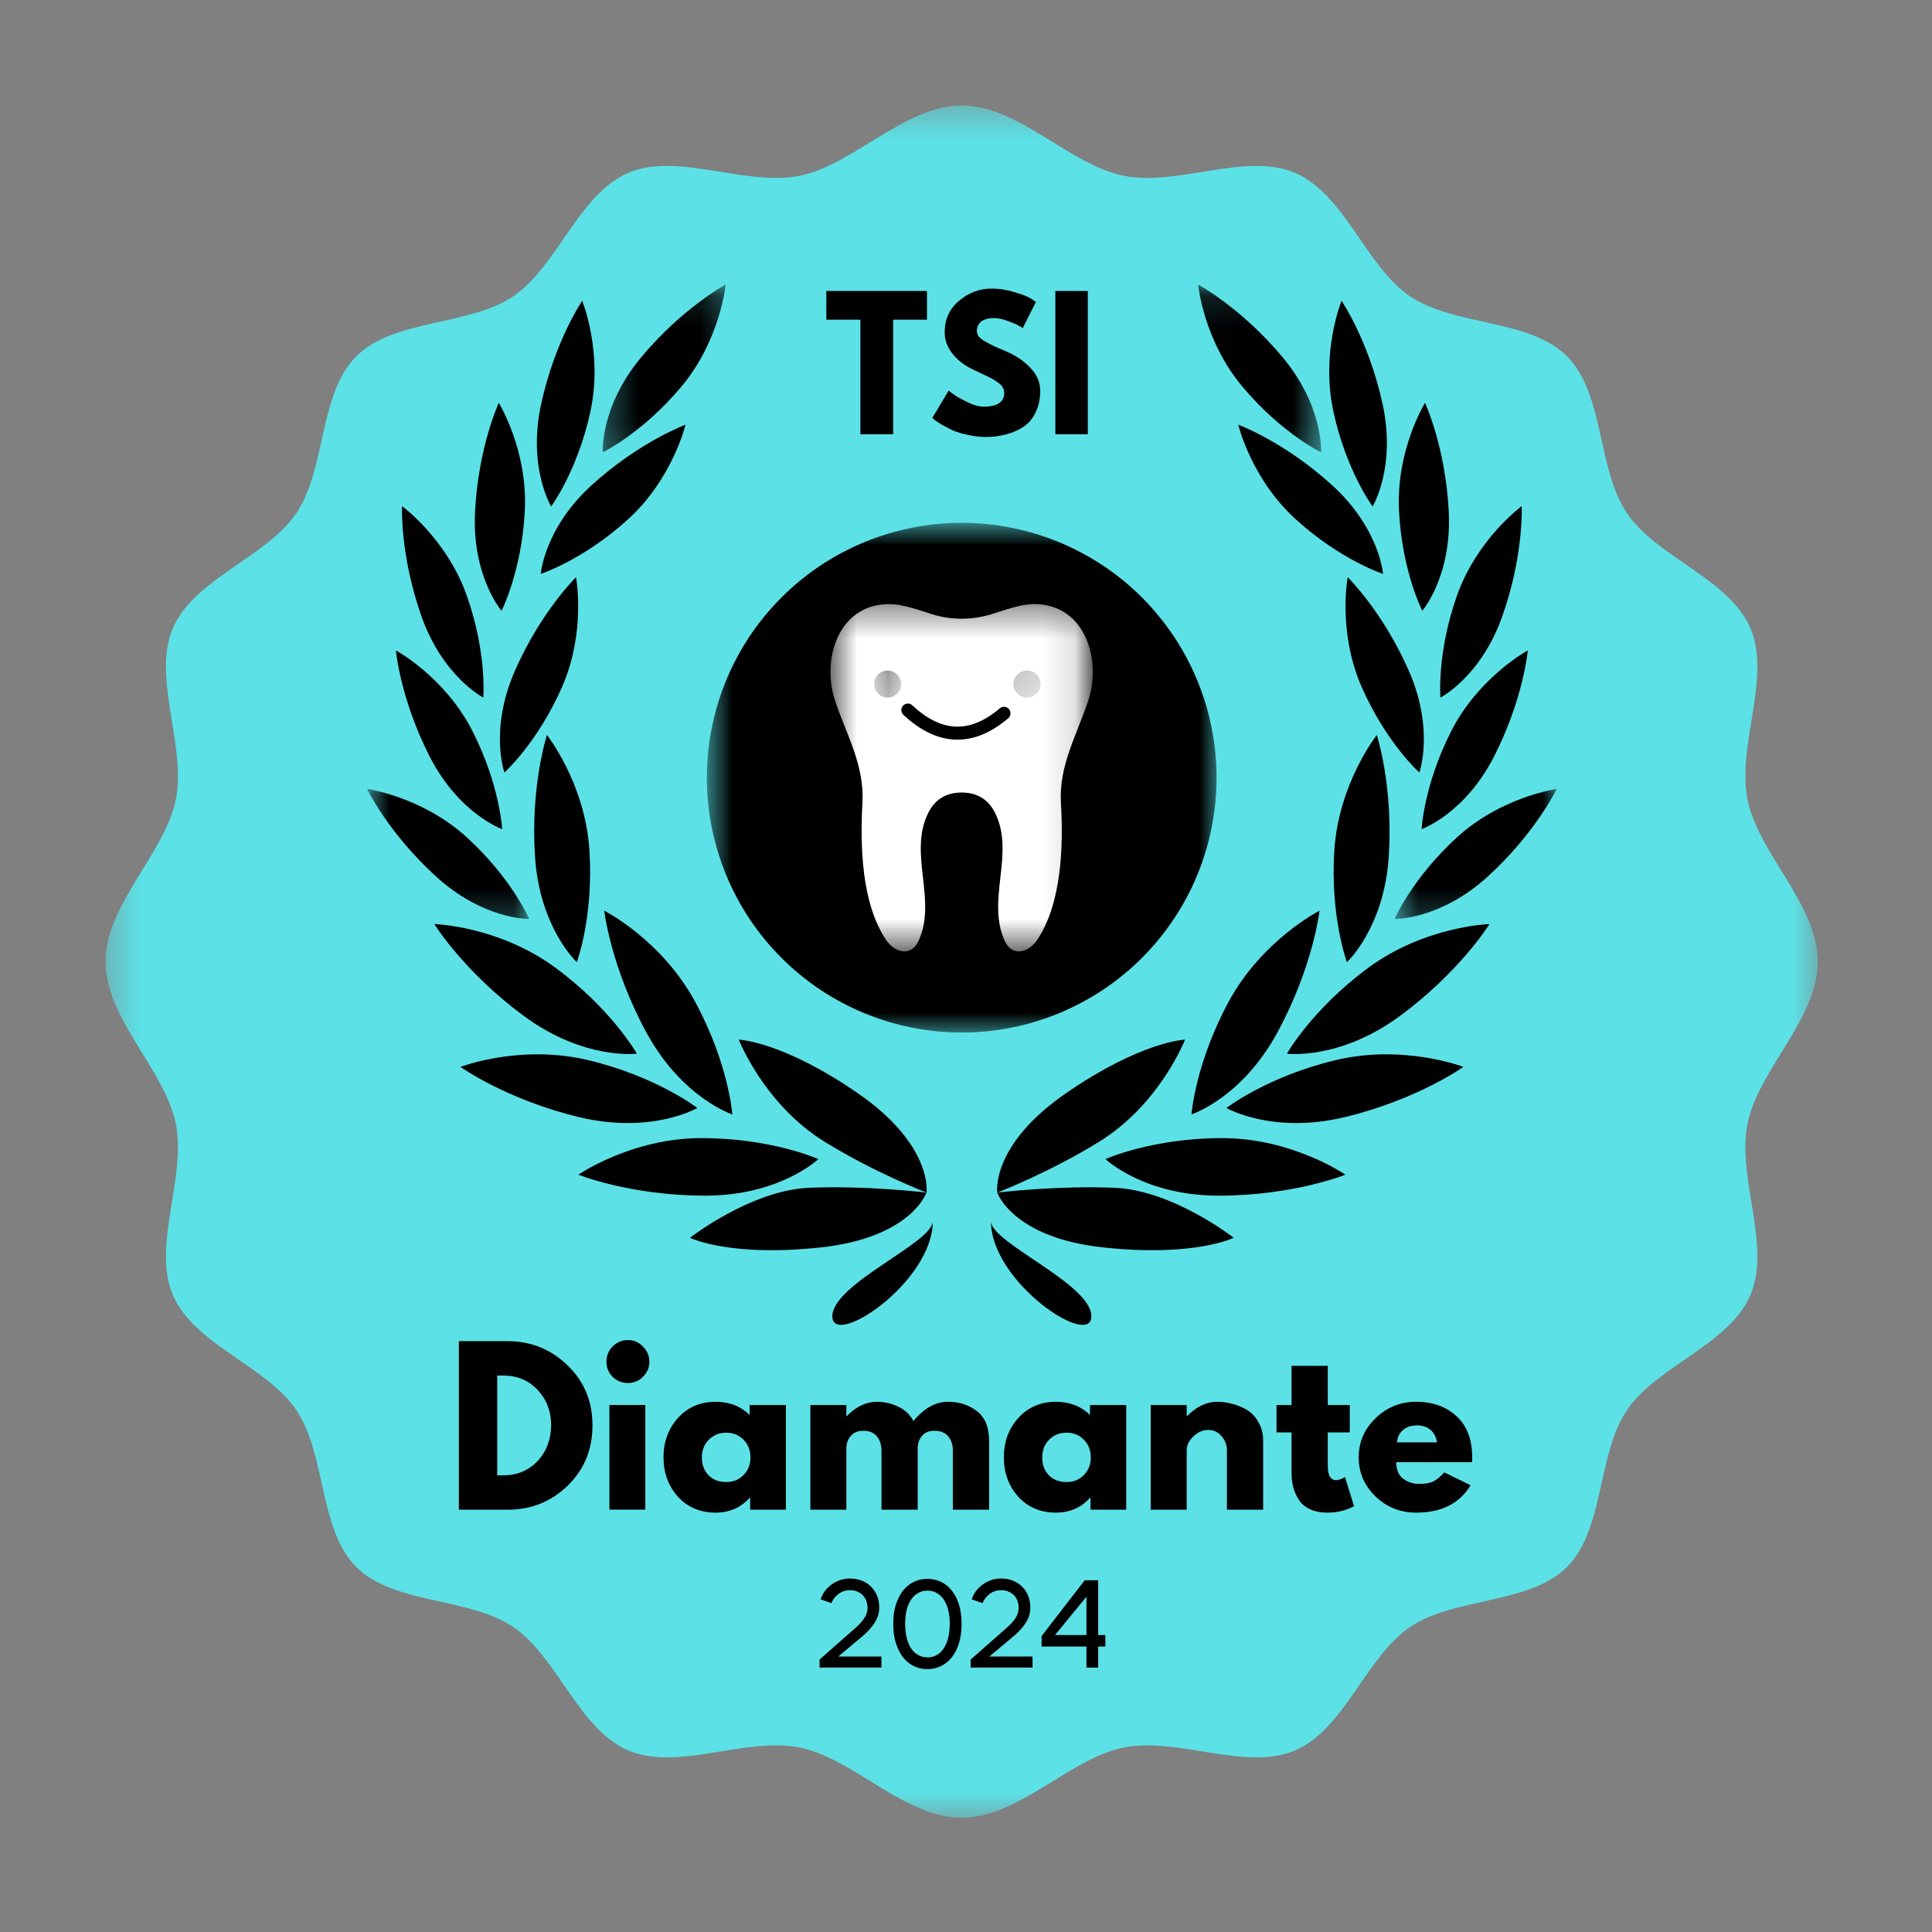<svg width="62" height="62" viewBox="0 0 62 62" fill="none" xmlns="http://www.w3.org/2000/svg">
<rect x="0" y="0" width="62" height="62" fill="#808080" stroke="none"/>
<mask id="mask0_613_733" style="mask-type:luminance" maskUnits="userSpaceOnUse" x="3" y="3" width="56" height="56">
<path d="M3.387 3.387H58.418V58.418H3.387V3.387Z" fill="white"/>
</mask>
<g mask="url(#mask0_613_733)">
<path fill-rule="evenodd" clip-rule="evenodd" d="M30.86 3.387C32.697 3.387 34.318 5.285 36.051 5.639C37.782 5.994 39.962 4.872 41.556 5.546C43.146 6.22 43.837 8.556 45.254 9.511C46.67 10.469 49.084 10.228 50.287 11.434C51.49 12.637 51.252 15.05 52.21 16.467C53.165 17.884 55.501 18.575 56.175 20.166C56.849 21.759 55.727 23.939 56.082 25.67C56.435 27.403 58.334 29.024 58.334 30.86C58.334 32.697 56.435 34.318 56.082 36.051C55.727 37.782 56.849 39.962 56.175 41.556C55.501 43.146 53.165 43.837 52.21 45.254C51.252 46.67 51.49 49.084 50.287 50.287C49.084 51.49 46.67 51.252 45.254 52.21C43.837 53.165 43.146 55.501 41.556 56.175C39.962 56.849 37.782 55.727 36.051 56.082C34.318 56.438 32.697 58.334 30.86 58.334C29.024 58.334 27.403 56.438 25.67 56.082C23.939 55.727 21.759 56.849 20.166 56.175C18.575 55.501 17.884 53.165 16.467 52.21C15.05 51.252 12.637 51.49 11.434 50.287C10.228 49.084 10.469 46.67 9.511 45.254C8.556 43.837 6.22 43.146 5.546 41.556C4.872 39.962 5.994 37.782 5.639 36.051C5.283 34.318 3.387 32.697 3.387 30.86C3.387 29.024 5.283 27.403 5.639 25.67C5.994 23.939 4.872 21.759 5.546 20.166C6.22 18.575 8.556 17.884 9.511 16.467C10.469 15.05 10.228 12.637 11.434 11.434C12.637 10.228 15.05 10.469 16.467 9.511C17.884 8.556 18.575 6.22 20.166 5.546C21.759 4.872 23.939 5.994 25.67 5.639C27.403 5.285 29.024 3.387 30.86 3.387Z" fill="#5CE1E6"/>
</g>
<path d="M29.731 38.272C29.731 38.272 29.247 39.721 26.319 40.033C23.391 40.346 22.143 39.721 22.143 39.721C22.143 39.721 24.095 38.197 25.968 38.117C27.841 38.04 29.731 38.272 29.731 38.272Z" fill="black"/>
<path d="M29.733 38.272C29.733 38.272 29.952 36.756 27.528 35.083C25.104 33.411 23.709 33.363 23.709 33.363C23.709 33.363 24.51 35.43 26.46 36.638C28.055 37.626 29.733 38.272 29.733 38.272Z" fill="black"/>
<path d="M26.261 37.197C26.261 37.197 24.767 36.523 22.513 36.523C20.259 36.523 18.562 37.697 18.562 37.697C18.562 37.697 20.231 38.37 22.631 38.37C25.032 38.37 26.261 37.197 26.261 37.197Z" fill="black"/>
<path d="M23.502 35.762C23.502 35.762 23.382 34.126 22.305 32.143C21.229 30.158 19.391 29.224 19.391 29.224C19.391 29.224 19.595 31.015 20.74 33.127C21.888 35.241 23.502 35.762 23.502 35.762Z" fill="black"/>
<path d="M22.377 35.557C22.377 35.557 21.083 34.552 18.891 34.025C16.702 33.495 14.777 34.238 14.777 34.238C14.777 34.238 16.241 35.284 18.575 35.848C20.909 36.41 22.377 35.557 22.377 35.557Z" fill="black"/>
<path d="M20.437 33.813C20.437 33.813 19.632 32.386 17.815 31.049C15.998 29.715 13.938 29.654 13.938 29.654C13.938 29.654 14.883 31.185 16.818 32.608C18.753 34.031 20.437 33.813 20.437 33.813Z" fill="black"/>
<path d="M18.511 30.877C18.511 30.877 19.056 29.416 18.914 27.271C18.772 25.129 17.553 23.588 17.553 23.588C17.553 23.588 17.017 25.218 17.17 27.5C17.321 29.781 18.511 30.877 18.511 30.877Z" fill="black"/>
<mask id="mask1_613_733" style="mask-type:luminance" maskUnits="userSpaceOnUse" x="11" y="24" width="7" height="6">
<path d="M11.742 24.8H17.085V29.76H11.742V24.8Z" fill="white"/>
</mask>
<g mask="url(#mask1_613_733)">
<path d="M16.982 29.49C16.982 29.49 16.423 28.19 14.985 26.875C13.546 25.562 11.781 25.318 11.781 25.318C11.781 25.318 12.453 26.722 13.986 28.121C15.516 29.523 16.982 29.49 16.982 29.49Z" fill="black"/>
</g>
<path d="M16.115 26.608C16.115 26.608 16.044 25.192 15.159 23.456C14.272 21.719 12.705 20.873 12.705 20.873C12.705 20.873 12.843 22.423 13.786 24.272C14.731 26.122 16.115 26.608 16.115 26.608Z" fill="black"/>
<path d="M15.509 22.385C15.509 22.385 15.632 20.973 14.986 19.132C14.343 17.292 12.902 16.243 12.902 16.243C12.902 16.243 12.831 17.797 13.518 19.756C14.205 21.718 15.509 22.385 15.509 22.385Z" fill="black"/>
<path d="M16.095 19.601C16.095 19.601 16.741 18.342 16.842 16.394C16.941 14.445 16.007 12.928 16.007 12.928C16.007 12.928 15.352 14.338 15.245 16.413C15.137 18.488 16.095 19.601 16.095 19.601Z" fill="black"/>
<path d="M17.687 16.252C17.687 16.252 18.531 15.115 18.946 13.21C19.36 11.305 18.683 9.653 18.683 9.653C18.683 9.653 17.807 10.938 17.366 12.969C16.925 14.996 17.687 16.252 17.687 16.252Z" fill="black"/>
<path d="M16.188 24.791C16.188 24.791 17.241 23.846 18.029 22.064C18.817 20.279 18.485 18.524 18.485 18.524C18.485 18.524 17.37 19.609 16.531 21.51C15.693 23.409 16.188 24.791 16.188 24.791Z" fill="black"/>
<path d="M17.354 18.417C17.354 18.417 18.699 17.982 20.146 16.673C21.588 15.366 21.999 13.629 21.999 13.629C21.999 13.629 20.54 14.165 19 15.558C17.463 16.951 17.354 18.417 17.354 18.417Z" fill="black"/>
<mask id="mask2_613_733" style="mask-type:luminance" maskUnits="userSpaceOnUse" x="19" y="9" width="5" height="6">
<path d="M19.289 9.124H23.698V14.881H19.289V9.124Z" fill="white"/>
</mask>
<g mask="url(#mask2_613_733)">
<path d="M19.343 14.515C19.343 14.515 20.618 13.899 21.868 12.405C23.119 10.911 23.287 9.133 23.287 9.133C23.287 9.133 21.916 9.865 20.583 11.458C19.251 13.049 19.343 14.515 19.343 14.515Z" fill="black"/>
</g>
<path d="M29.934 39.19C29.934 41.151 26.711 43.286 26.711 42.242C26.711 41.2 29.934 39.885 29.934 39.19Z" fill="black"/>
<path d="M31.801 39.19C31.801 41.151 35.023 43.286 35.023 42.242C35.023 41.2 31.801 39.885 31.801 39.19Z" fill="black"/>
<path d="M32.004 38.272C32.004 38.272 32.49 39.721 35.418 40.033C38.344 40.346 39.592 39.721 39.592 39.721C39.592 39.721 37.642 38.197 35.769 38.117C33.894 38.04 32.004 38.272 32.004 38.272Z" fill="black"/>
<path d="M32.003 38.272C32.003 38.272 31.784 36.756 34.208 35.083C36.632 33.411 38.029 33.363 38.029 33.363C38.029 33.363 37.228 35.43 35.275 36.638C33.68 37.626 32.003 38.272 32.003 38.272Z" fill="black"/>
<path d="M35.477 37.197C35.477 37.197 36.968 36.523 39.222 36.523C41.476 36.523 43.175 37.697 43.175 37.697C43.175 37.697 41.507 38.37 39.106 38.37C36.706 38.37 35.477 37.197 35.477 37.197Z" fill="black"/>
<path d="M38.236 35.762C38.236 35.762 38.357 34.126 39.431 32.143C40.508 30.158 42.346 29.224 42.346 29.224C42.346 29.224 42.142 31.015 40.996 33.127C39.851 35.241 38.236 35.762 38.236 35.762Z" fill="black"/>
<path d="M39.359 35.557C39.359 35.557 40.653 34.552 42.845 34.025C45.036 33.495 46.961 34.238 46.961 34.238C46.961 34.238 45.497 35.284 43.163 35.848C40.83 36.41 39.359 35.557 39.359 35.557Z" fill="black"/>
<path d="M41.299 33.813C41.299 33.813 42.104 32.386 43.921 31.049C45.74 29.715 47.8 29.654 47.8 29.654C47.8 29.654 46.853 31.185 44.918 32.608C42.984 34.031 41.299 33.813 41.299 33.813Z" fill="black"/>
<path d="M43.225 30.877C43.225 30.877 42.68 29.416 42.822 27.271C42.965 25.129 44.183 23.588 44.183 23.588C44.183 23.588 44.717 25.218 44.566 27.5C44.413 29.781 43.225 30.877 43.225 30.877Z" fill="black"/>
<mask id="mask3_613_733" style="mask-type:luminance" maskUnits="userSpaceOnUse" x="44" y="24" width="7" height="6">
<path d="M44.641 24.8H50.012V29.76H44.641V24.8Z" fill="white"/>
</mask>
<g mask="url(#mask3_613_733)">
<path d="M44.754 29.49C44.754 29.49 45.314 28.19 46.752 26.875C48.19 25.562 49.957 25.318 49.957 25.318C49.957 25.318 49.283 26.722 47.753 28.121C46.22 29.523 44.754 29.49 44.754 29.49Z" fill="black"/>
</g>
<path d="M45.621 26.608C45.621 26.608 45.69 25.192 46.575 23.456C47.462 21.719 49.029 20.873 49.029 20.873C49.029 20.873 48.891 22.423 47.948 24.272C47.005 26.122 45.621 26.608 45.621 26.608Z" fill="black"/>
<path d="M46.226 22.385C46.226 22.385 46.103 20.973 46.749 19.132C47.395 17.292 48.833 16.243 48.833 16.243C48.833 16.243 48.906 17.797 48.217 19.756C47.533 21.718 46.226 22.385 46.226 22.385Z" fill="black"/>
<path d="M45.643 19.601C45.643 19.601 44.995 18.342 44.896 16.394C44.795 14.445 45.73 12.928 45.73 12.928C45.73 12.928 46.386 14.338 46.492 16.413C46.599 18.488 45.643 19.601 45.643 19.601Z" fill="black"/>
<path d="M44.048 16.252C44.048 16.252 43.205 15.115 42.791 13.21C42.376 11.305 43.052 9.653 43.052 9.653C43.052 9.653 43.928 10.938 44.369 12.969C44.811 14.996 44.048 16.252 44.048 16.252Z" fill="black"/>
<path d="M45.548 24.791C45.548 24.791 44.493 23.846 43.705 22.064C42.917 20.279 43.249 18.524 43.249 18.524C43.249 18.524 44.364 19.609 45.204 21.51C46.043 23.409 45.548 24.791 45.548 24.791Z" fill="black"/>
<path d="M44.384 18.417C44.384 18.417 43.036 17.982 41.592 16.673C40.147 15.366 39.738 13.629 39.738 13.629C39.738 13.629 41.198 14.165 42.735 15.558C44.274 16.951 44.384 18.417 44.384 18.417Z" fill="black"/>
<mask id="mask4_613_733" style="mask-type:luminance" maskUnits="userSpaceOnUse" x="38" y="9" width="5" height="6">
<path d="M38.027 9.124H42.436V14.881H38.027V9.124Z" fill="white"/>
</mask>
<g mask="url(#mask4_613_733)">
<path d="M42.393 14.515C42.393 14.515 41.119 13.899 39.868 12.405C38.617 10.911 38.449 9.133 38.449 9.133C38.449 9.133 39.823 9.865 41.155 11.458C42.486 13.049 42.393 14.515 42.393 14.515Z" fill="black"/>
</g>
<mask id="mask5_613_733" style="mask-type:luminance" maskUnits="userSpaceOnUse" x="22" y="16" width="18" height="18">
<path d="M22.684 16.778H39.129V33.239H22.684V16.778Z" fill="white"/>
</mask>
<g mask="url(#mask5_613_733)">
<path d="M39.04 24.957C39.04 25.493 38.989 26.024 38.883 26.552C38.78 27.079 38.625 27.59 38.418 28.087C38.214 28.582 37.962 29.053 37.663 29.501C37.363 29.947 37.025 30.36 36.647 30.739C36.266 31.12 35.852 31.458 35.407 31.757C34.959 32.054 34.487 32.306 33.992 32.513C33.497 32.718 32.985 32.873 32.457 32.978C31.932 33.084 31.4 33.135 30.862 33.135C30.326 33.135 29.794 33.084 29.267 32.978C28.739 32.873 28.229 32.718 27.732 32.513C27.237 32.306 26.765 32.054 26.317 31.757C25.872 31.458 25.459 31.12 25.08 30.739C24.699 30.36 24.361 29.947 24.061 29.501C23.764 29.053 23.512 28.582 23.306 28.087C23.101 27.59 22.946 27.079 22.841 26.552C22.735 26.024 22.684 25.493 22.684 24.957C22.684 24.421 22.735 23.887 22.841 23.361C22.946 22.834 23.101 22.324 23.306 21.827C23.512 21.331 23.764 20.86 24.061 20.412C24.361 19.967 24.699 19.553 25.08 19.174C25.459 18.793 25.872 18.455 26.317 18.156C26.765 17.859 27.237 17.607 27.732 17.401C28.229 17.196 28.739 17.041 29.267 16.936C29.794 16.83 30.326 16.778 30.862 16.778C31.4 16.778 31.932 16.83 32.457 16.936C32.985 17.041 33.497 17.196 33.992 17.401C34.487 17.607 34.959 17.859 35.407 18.156C35.852 18.455 36.266 18.793 36.647 19.174C37.025 19.553 37.363 19.967 37.663 20.412C37.962 20.86 38.214 21.331 38.418 21.827C38.625 22.324 38.78 22.834 38.883 23.361C38.989 23.887 39.04 24.421 39.04 24.957Z" fill="black"/>
</g>
<mask id="mask6_613_733" style="mask-type:luminance" maskUnits="userSpaceOnUse" x="26" y="19" width="9" height="12">
<path d="M26.648 19.357H34.879V30.468H26.648V19.357Z" fill="white"/>
</mask>
<g mask="url(#mask6_613_733)">
<path d="M34.638 20.107C34.188 19.47 33.417 19.265 32.679 19.452C32.436 19.513 32.197 19.584 31.962 19.663C31.594 19.793 31.228 19.855 30.86 19.855C30.494 19.855 30.126 19.793 29.76 19.663C29.525 19.584 29.282 19.508 29.043 19.452C28.302 19.265 27.534 19.47 27.082 20.107C26.608 20.77 26.544 21.717 26.795 22.477C27.166 23.584 27.747 24.561 27.676 25.773C27.601 27.136 27.644 29.002 28.444 30.175C28.711 30.565 29.228 30.716 29.471 30.206C29.777 29.555 29.697 28.851 29.618 28.154C29.538 27.45 29.463 26.742 29.786 26.091C30.007 25.65 30.365 25.433 30.86 25.433C31.355 25.433 31.715 25.65 31.936 26.091C32.259 26.746 32.184 27.45 32.104 28.154C32.025 28.851 31.945 29.555 32.248 30.206C32.487 30.716 33.01 30.565 33.275 30.175C34.076 29.002 34.126 27.136 34.046 25.773C33.975 24.561 34.558 23.588 34.926 22.477C35.178 21.717 35.111 20.77 34.638 20.107Z" fill="white"/>
</g>
<mask id="mask7_613_733" style="mask-type:luminance" maskUnits="userSpaceOnUse" x="32" y="21" width="2" height="2">
<path d="M32.522 21.52H33.346V22.342H32.522V21.52Z" fill="white"/>
</mask>
<g mask="url(#mask7_613_733)">
<path d="M33.391 21.952C33.391 22.073 33.348 22.174 33.262 22.26C33.178 22.344 33.077 22.387 32.956 22.387C32.836 22.387 32.735 22.344 32.648 22.26C32.565 22.174 32.522 22.073 32.522 21.952C32.522 21.834 32.565 21.73 32.648 21.646C32.735 21.56 32.836 21.52 32.956 21.52C33.077 21.52 33.178 21.56 33.262 21.646C33.348 21.73 33.391 21.834 33.391 21.952Z" fill="black"/>
</g>
<path d="M32.219 22.891C31.181 23.773 30.152 23.739 29.134 22.787" stroke="black" stroke-width="0.418" stroke-linecap="round"/>
<mask id="mask8_613_733" style="mask-type:luminance" maskUnits="userSpaceOnUse" x="28" y="21" width="1" height="2">
<path d="M28.053 21.52H28.875V22.342H28.053V21.52Z" fill="white"/>
</mask>
<g mask="url(#mask8_613_733)">
<path d="M28.92 21.952C28.92 22.073 28.877 22.174 28.793 22.26C28.707 22.344 28.606 22.387 28.485 22.387C28.365 22.387 28.264 22.344 28.18 22.26C28.094 22.174 28.053 22.073 28.053 21.952C28.053 21.834 28.094 21.73 28.18 21.646C28.264 21.56 28.365 21.52 28.485 21.52C28.606 21.52 28.707 21.56 28.793 21.646C28.877 21.73 28.92 21.834 28.92 21.952Z" fill="black"/>
</g>
<path d="M26.518 10.259V9.338H29.747V10.259H28.662V13.936H27.611V10.259H26.518Z" fill="black"/>
<path d="M31.823 9.261C32.068 9.261 32.309 9.299 32.546 9.373C32.787 9.442 32.964 9.51 33.08 9.579L33.244 9.691L32.822 10.527C32.787 10.505 32.738 10.475 32.675 10.441C32.617 10.406 32.508 10.361 32.348 10.303C32.187 10.24 32.034 10.208 31.892 10.208C31.72 10.208 31.584 10.247 31.487 10.32C31.395 10.395 31.349 10.496 31.349 10.621C31.349 10.686 31.369 10.746 31.41 10.802C31.455 10.854 31.532 10.912 31.642 10.974C31.75 11.033 31.845 11.082 31.926 11.121C32.006 11.155 32.133 11.211 32.305 11.284C32.602 11.411 32.856 11.584 33.063 11.801C33.274 12.021 33.382 12.266 33.382 12.542C33.382 12.806 33.332 13.037 33.235 13.23C33.143 13.426 33.014 13.581 32.848 13.695C32.68 13.805 32.497 13.885 32.297 13.937C32.094 13.992 31.877 14.023 31.642 14.023C31.446 14.023 31.25 13.999 31.057 13.954C30.861 13.915 30.697 13.866 30.566 13.807C30.439 13.745 30.325 13.685 30.221 13.627C30.118 13.564 30.041 13.512 29.989 13.472L29.92 13.411L30.445 12.533C30.484 12.567 30.544 12.615 30.626 12.671C30.706 12.729 30.843 12.806 31.039 12.903C31.24 13.002 31.414 13.05 31.565 13.05C32.006 13.05 32.228 12.901 32.228 12.602C32.228 12.539 32.211 12.481 32.176 12.43C32.146 12.374 32.092 12.318 32.012 12.266C31.937 12.21 31.868 12.167 31.806 12.137C31.741 12.102 31.642 12.055 31.504 11.991C31.367 11.928 31.263 11.879 31.194 11.844C30.919 11.706 30.703 11.534 30.549 11.327C30.393 11.121 30.316 10.901 30.316 10.664C30.316 10.251 30.467 9.915 30.772 9.657C31.082 9.394 31.431 9.261 31.823 9.261Z" fill="black"/>
<path d="M34.909 9.338V13.936H33.867V9.338H34.909Z" fill="black"/>
<path d="M14.725 43.04H16.292C17.037 43.04 17.678 43.298 18.212 43.815C18.746 44.327 19.013 44.969 19.013 45.744C19.013 46.519 18.746 47.165 18.212 47.681C17.683 48.194 17.043 48.448 16.292 48.448H14.725V43.04ZM15.956 47.346H16.145C16.593 47.346 16.959 47.195 17.248 46.889C17.534 46.586 17.68 46.205 17.687 45.744C17.687 45.292 17.543 44.913 17.256 44.607C16.968 44.297 16.598 44.142 16.145 44.142H15.956V47.346Z" fill="black"/>
<path d="M19.659 43.211C19.797 43.073 19.96 43.004 20.15 43.004C20.339 43.004 20.499 43.073 20.632 43.211C20.77 43.348 20.839 43.512 20.839 43.701C20.839 43.886 20.77 44.046 20.632 44.184C20.499 44.317 20.339 44.382 20.15 44.382C19.96 44.382 19.797 44.317 19.659 44.184C19.526 44.046 19.461 43.886 19.461 43.701C19.461 43.512 19.526 43.348 19.659 43.211ZM19.556 45.088V48.446H20.709V45.088H19.556Z" fill="black"/>
<path d="M21.758 48.034C21.448 47.689 21.293 47.267 21.293 46.768C21.293 46.268 21.448 45.846 21.758 45.502C22.072 45.158 22.475 44.985 22.963 44.985C23.405 44.985 23.769 45.127 24.057 45.407V45.089H25.22V48.447H24.074V48.068H24.057C23.769 48.385 23.405 48.542 22.963 48.542C22.475 48.542 22.072 48.374 21.758 48.034ZM22.748 46.2C22.598 46.35 22.524 46.542 22.524 46.776C22.524 47.007 22.595 47.196 22.74 47.345C22.882 47.489 23.071 47.56 23.308 47.56C23.532 47.56 23.715 47.487 23.859 47.336C24.008 47.188 24.083 46.998 24.083 46.768C24.083 46.54 24.008 46.35 23.859 46.2C23.708 46.051 23.525 45.976 23.308 45.976C23.084 45.976 22.897 46.051 22.748 46.2Z" fill="black"/>
<path d="M26.006 48.447V45.089H27.16V45.442H27.177C27.474 45.138 27.797 44.985 28.141 44.985C28.383 44.985 28.609 45.037 28.822 45.14C29.039 45.239 29.203 45.394 29.312 45.605C29.651 45.192 30.021 44.985 30.423 44.985C30.785 44.985 31.095 45.087 31.353 45.287C31.612 45.489 31.741 45.803 31.741 46.234V48.447H30.578V46.544C30.578 46.367 30.529 46.217 30.432 46.096C30.333 45.976 30.184 45.915 29.984 45.915C29.816 45.915 29.687 45.967 29.597 46.07C29.504 46.174 29.455 46.298 29.45 46.441V48.447H28.288V46.544C28.288 46.367 28.238 46.217 28.141 46.096C28.042 45.976 27.896 45.915 27.702 45.915C27.524 45.915 27.388 45.974 27.297 46.088C27.205 46.197 27.16 46.329 27.16 46.484V48.447H26.006Z" fill="black"/>
<path d="M32.68 48.034C32.37 47.689 32.215 47.267 32.215 46.768C32.215 46.268 32.37 45.846 32.68 45.502C32.994 45.158 33.397 44.985 33.885 44.985C34.327 44.985 34.691 45.127 34.979 45.407V45.089H36.142V48.447H34.996V48.068H34.979C34.691 48.385 34.327 48.542 33.885 48.542C33.397 48.542 32.994 48.374 32.68 48.034ZM33.67 46.2C33.519 46.35 33.446 46.542 33.446 46.776C33.446 47.007 33.517 47.196 33.661 47.345C33.804 47.489 33.993 47.56 34.23 47.56C34.454 47.56 34.637 47.487 34.781 47.336C34.929 47.188 35.005 46.998 35.005 46.768C35.005 46.54 34.929 46.35 34.781 46.2C34.63 46.051 34.447 45.976 34.23 45.976C34.006 45.976 33.819 46.051 33.67 46.2Z" fill="black"/>
<path d="M36.928 48.447V45.089H38.082V45.442H38.099C38.396 45.138 38.719 44.985 39.063 44.985C39.229 44.985 39.393 45.009 39.554 45.054C39.72 45.095 39.877 45.162 40.028 45.252C40.176 45.345 40.297 45.476 40.389 45.648C40.486 45.816 40.536 46.01 40.536 46.234V48.447H39.373V46.544C39.373 46.372 39.315 46.221 39.201 46.088C39.091 45.956 38.947 45.889 38.77 45.889C38.598 45.889 38.439 45.958 38.297 46.096C38.153 46.23 38.082 46.378 38.082 46.544V48.447H36.928Z" fill="black"/>
<path d="M41.447 45.089V43.832H42.61V45.089H43.316V45.968H42.61V47.035C42.61 47.345 42.698 47.5 42.877 47.5C42.915 47.5 42.958 47.492 43.006 47.474C43.057 47.457 43.096 47.44 43.126 47.423L43.161 47.397L43.453 48.336C43.199 48.473 42.915 48.542 42.601 48.542C42.381 48.542 42.192 48.504 42.033 48.43C41.878 48.357 41.759 48.256 41.68 48.129C41.598 47.998 41.538 47.86 41.499 47.716C41.464 47.574 41.447 47.421 41.447 47.259V45.968H40.965V45.089H41.447Z" fill="black"/>
<path d="M47.244 46.923H44.807C44.807 47.164 44.88 47.343 45.031 47.457C45.186 47.566 45.352 47.62 45.531 47.62C45.72 47.62 45.868 47.599 45.978 47.551C46.086 47.5 46.211 47.401 46.349 47.25L47.192 47.663C46.842 48.249 46.258 48.542 45.444 48.542C44.938 48.542 44.506 48.37 44.144 48.025C43.782 47.676 43.602 47.257 43.602 46.768C43.602 46.281 43.782 45.861 44.144 45.511C44.506 45.162 44.938 44.985 45.444 44.985C45.978 44.985 46.411 45.14 46.745 45.45C47.076 45.756 47.244 46.195 47.244 46.768C47.244 46.85 47.244 46.901 47.244 46.923ZM44.833 46.286H46.116C46.086 46.109 46.015 45.974 45.901 45.881C45.791 45.791 45.651 45.743 45.479 45.743C45.283 45.743 45.128 45.795 45.014 45.898C44.904 45.997 44.844 46.126 44.833 46.286Z" fill="black"/>
<path d="M26.301 53.257L27.465 52.23C27.582 52.129 27.674 52.025 27.741 51.922C27.808 51.817 27.84 51.709 27.84 51.595C27.84 51.483 27.816 51.382 27.767 51.298C27.717 51.212 27.651 51.145 27.564 51.1C27.48 51.052 27.386 51.031 27.28 51.031C27.14 51.031 27.015 51.07 26.908 51.151C26.8 51.233 26.725 51.332 26.682 51.446L26.335 51.326C26.372 51.201 26.439 51.089 26.531 50.986C26.626 50.884 26.736 50.803 26.865 50.745C26.994 50.684 27.13 50.656 27.272 50.656C27.448 50.656 27.608 50.693 27.752 50.77C27.896 50.848 28.01 50.958 28.092 51.1C28.174 51.242 28.215 51.405 28.215 51.593C28.215 51.754 28.172 51.907 28.083 52.051C27.997 52.193 27.877 52.333 27.722 52.471L26.899 53.16H28.286V53.513H26.301V53.257Z" fill="black"/>
<path d="M29.764 53.563C29.551 53.563 29.361 53.505 29.196 53.389C29.03 53.273 28.901 53.105 28.808 52.885C28.713 52.668 28.666 52.41 28.666 52.112C28.666 51.815 28.713 51.557 28.808 51.34C28.901 51.122 29.03 50.956 29.196 50.84C29.361 50.726 29.551 50.668 29.764 50.668C29.975 50.668 30.164 50.726 30.33 50.84C30.496 50.956 30.625 51.122 30.718 51.34C30.812 51.557 30.858 51.815 30.858 52.112C30.858 52.41 30.812 52.668 30.718 52.885C30.625 53.105 30.494 53.273 30.328 53.389C30.162 53.505 29.975 53.563 29.764 53.563ZM29.766 53.187C29.9 53.187 30.02 53.148 30.128 53.068C30.233 52.991 30.319 52.87 30.382 52.707C30.446 52.545 30.479 52.343 30.479 52.104C30.479 51.873 30.446 51.678 30.382 51.518C30.319 51.359 30.233 51.241 30.126 51.163C30.018 51.084 29.9 51.045 29.766 51.045C29.631 51.045 29.508 51.084 29.4 51.163C29.29 51.241 29.206 51.359 29.142 51.518C29.079 51.678 29.047 51.873 29.047 52.104C29.047 52.343 29.079 52.545 29.142 52.707C29.204 52.87 29.29 52.991 29.398 53.068C29.508 53.148 29.631 53.187 29.766 53.187Z" fill="black"/>
<path d="M31.15 53.257L32.315 52.23C32.431 52.129 32.524 52.025 32.591 51.922C32.657 51.817 32.69 51.709 32.69 51.595C32.69 51.483 32.666 51.382 32.616 51.298C32.567 51.212 32.5 51.145 32.414 51.1C32.33 51.052 32.235 51.031 32.13 51.031C31.99 51.031 31.865 51.07 31.758 51.151C31.65 51.233 31.575 51.332 31.531 51.446L31.185 51.326C31.221 51.201 31.288 51.089 31.381 50.986C31.476 50.884 31.585 50.803 31.714 50.745C31.844 50.684 31.979 50.656 32.121 50.656C32.298 50.656 32.457 50.693 32.601 50.77C32.746 50.848 32.86 50.958 32.941 51.1C33.023 51.242 33.064 51.405 33.064 51.593C33.064 51.754 33.021 51.907 32.933 52.051C32.847 52.193 32.726 52.333 32.571 52.471L31.749 53.16H33.135V53.513H31.15V53.257Z" fill="black"/>
<path d="M34.866 52.839H33.426V52.503L34.81 50.712H35.241V52.471H35.471V52.839H35.241V53.515H34.866V52.839ZM34.866 52.471V51.239L33.856 52.471H34.866Z" fill="black"/>
</svg>
